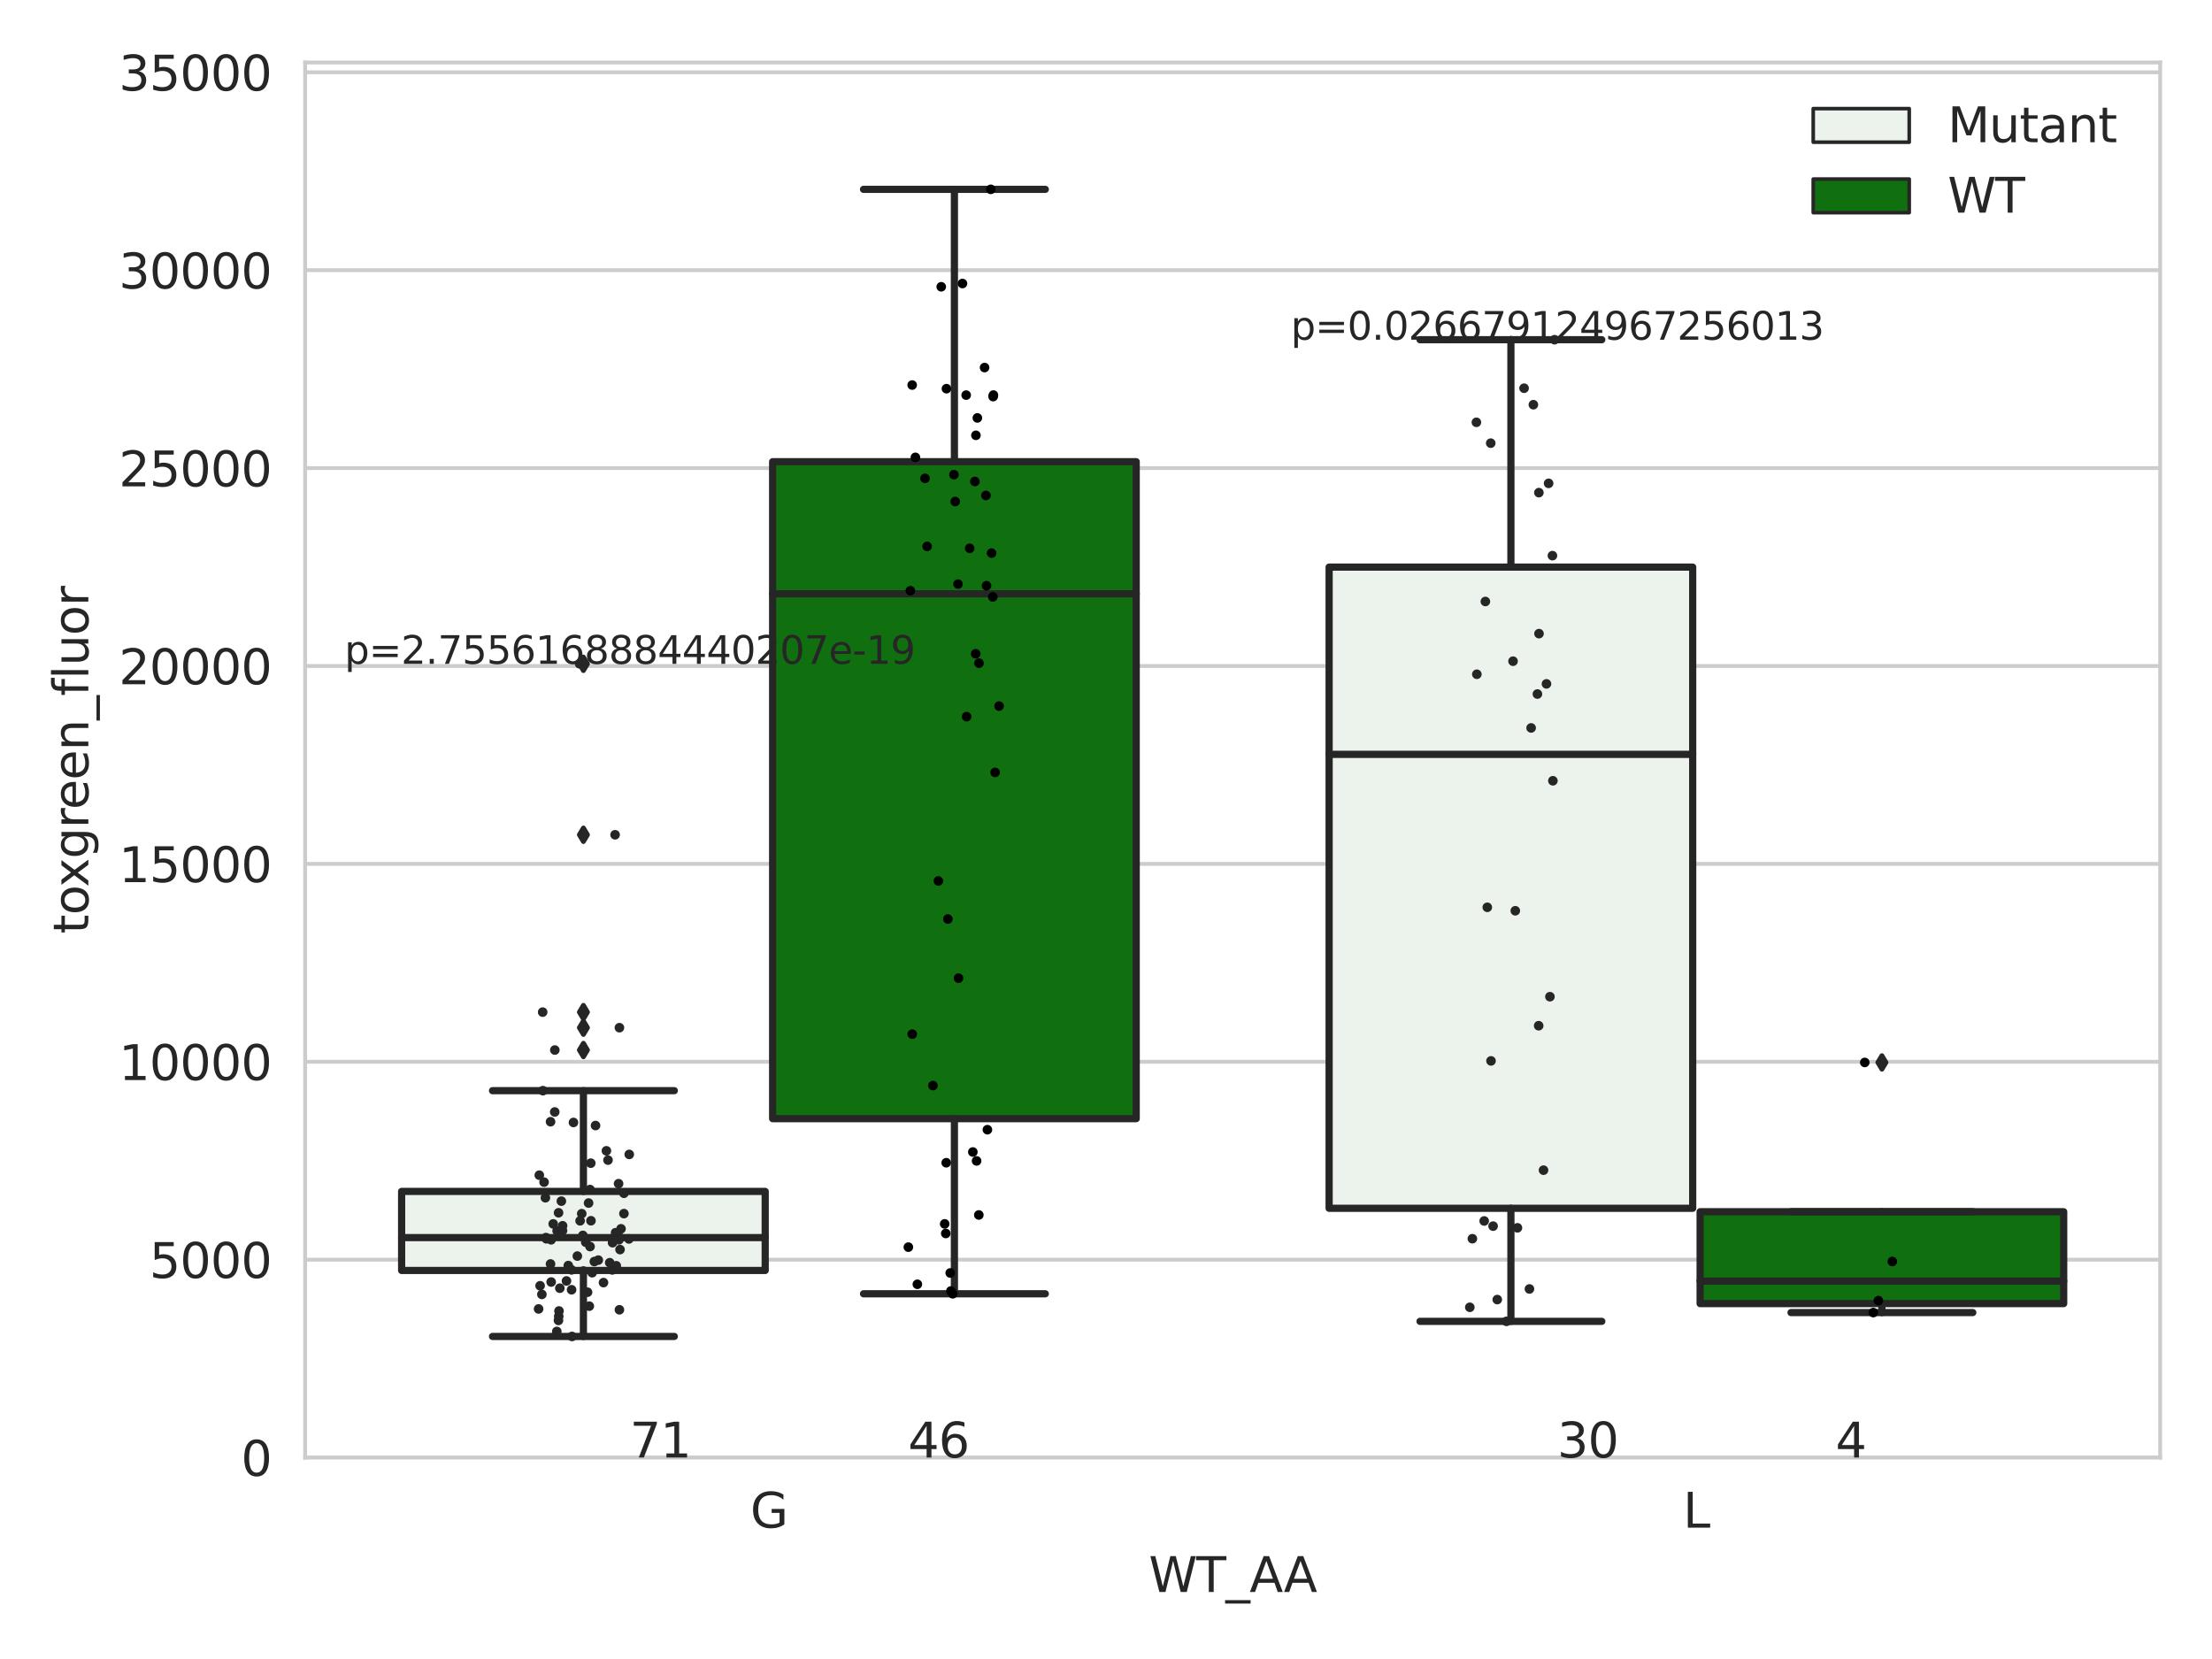 <?xml version="1.0" encoding="utf-8" standalone="no"?>
<!DOCTYPE svg PUBLIC "-//W3C//DTD SVG 1.1//EN"
  "http://www.w3.org/Graphics/SVG/1.1/DTD/svg11.dtd">
<svg xmlns:xlink="http://www.w3.org/1999/xlink" width="460.8pt" height="345.6pt" viewBox="0 0 460.8 345.6" xmlns="http://www.w3.org/2000/svg" version="1.1">
 <defs>
  <style type="text/css">*{stroke-linejoin: round; stroke-linecap: butt}</style>
 </defs>
 <g id="figure_1">
  <g id="patch_1">
   <path d="M 0 345.6 
L 460.8 345.6 
L 460.8 0 
L 0 0 
z
" style="fill: #ffffff"/>
  </g>
  <g id="axes_1">
   <g id="patch_2">
    <path d="M 63.571 303.64 
L 450 303.64 
L 450 13.024 
L 63.571 13.024 
z
" style="fill: #ffffff"/>
   </g>
   <g id="matplotlib.axis_1">
    <g id="xtick_1">
     <g id="text_1">
      <!-- G -->
      <g style="fill: #262626" transform="translate(156.304 318.238) scale(0.1 -0.1)">
       <defs>
        <path id="DejaVuSans-47" d="M 3809 666 
L 3809 1919 
L 2778 1919 
L 2778 2438 
L 4434 2438 
L 4434 434 
Q 4069 175 3628 42 
Q 3188 -91 2688 -91 
Q 1594 -91 976 548 
Q 359 1188 359 2328 
Q 359 3472 976 4111 
Q 1594 4750 2688 4750 
Q 3144 4750 3555 4637 
Q 3966 4525 4313 4306 
L 4313 3634 
Q 3963 3931 3569 4081 
Q 3175 4231 2741 4231 
Q 1884 4231 1454 3753 
Q 1025 3275 1025 2328 
Q 1025 1384 1454 906 
Q 1884 428 2741 428 
Q 3075 428 3337 486 
Q 3600 544 3809 666 
z
" transform="scale(0.016)"/>
       </defs>
       <use xlink:href="#DejaVuSans-47"/>
      </g>
     </g>
    </g>
    <g id="xtick_2">
     <g id="text_2">
      <!-- L -->
      <g style="fill: #262626" transform="translate(350.607 318.238) scale(0.1 -0.1)">
       <defs>
        <path id="DejaVuSans-4c" d="M 628 4666 
L 1259 4666 
L 1259 531 
L 3531 531 
L 3531 0 
L 628 0 
L 628 4666 
z
" transform="scale(0.016)"/>
       </defs>
       <use xlink:href="#DejaVuSans-4c"/>
      </g>
     </g>
    </g>
    <g id="text_3">
     <!-- WT_AA -->
     <g style="fill: #262626" transform="translate(239.31 331.638) scale(0.1 -0.1)">
      <defs>
       <path id="DejaVuSans-57" d="M 213 4666 
L 850 4666 
L 1831 722 
L 2809 4666 
L 3519 4666 
L 4500 722 
L 5478 4666 
L 6119 4666 
L 4947 0 
L 4153 0 
L 3169 4050 
L 2175 0 
L 1381 0 
L 213 4666 
z
" transform="scale(0.016)"/>
       <path id="DejaVuSans-54" d="M -19 4666 
L 3928 4666 
L 3928 4134 
L 2272 4134 
L 2272 0 
L 1638 0 
L 1638 4134 
L -19 4134 
L -19 4666 
z
" transform="scale(0.016)"/>
       <path id="DejaVuSans-5f" d="M 3263 -1063 
L 3263 -1509 
L -63 -1509 
L -63 -1063 
L 3263 -1063 
z
" transform="scale(0.016)"/>
       <path id="DejaVuSans-41" d="M 2188 4044 
L 1331 1722 
L 3047 1722 
L 2188 4044 
z
M 1831 4666 
L 2547 4666 
L 4325 0 
L 3669 0 
L 3244 1197 
L 1141 1197 
L 716 0 
L 50 0 
L 1831 4666 
z
" transform="scale(0.016)"/>
      </defs>
      <use xlink:href="#DejaVuSans-57"/>
      <use xlink:href="#DejaVuSans-54" x="98.877"/>
      <use xlink:href="#DejaVuSans-5f" x="159.961"/>
      <use xlink:href="#DejaVuSans-41" x="209.961"/>
      <use xlink:href="#DejaVuSans-41" x="281.119"/>
     </g>
    </g>
   </g>
   <g id="matplotlib.axis_2">
    <g id="ytick_1">
     <g id="line2d_1">
      <path d="M 63.571 303.64 
L 450 303.64 
" clip-path="url(#p7e068e76ac)" style="fill: none; stroke: #cccccc; stroke-width: 0.8; stroke-linecap: round"/>
     </g>
     <g id="text_4">
      <!-- 0 -->
      <g style="fill: #262626" transform="translate(50.209 307.439) scale(0.1 -0.1)">
       <defs>
        <path id="DejaVuSans-30" d="M 2034 4250 
Q 1547 4250 1301 3770 
Q 1056 3291 1056 2328 
Q 1056 1369 1301 889 
Q 1547 409 2034 409 
Q 2525 409 2770 889 
Q 3016 1369 3016 2328 
Q 3016 3291 2770 3770 
Q 2525 4250 2034 4250 
z
M 2034 4750 
Q 2819 4750 3233 4129 
Q 3647 3509 3647 2328 
Q 3647 1150 3233 529 
Q 2819 -91 2034 -91 
Q 1250 -91 836 529 
Q 422 1150 422 2328 
Q 422 3509 836 4129 
Q 1250 4750 2034 4750 
z
" transform="scale(0.016)"/>
       </defs>
       <use xlink:href="#DejaVuSans-30"/>
      </g>
     </g>
    </g>
    <g id="ytick_2">
     <g id="line2d_2">
      <path d="M 63.571 262.415 
L 450 262.415 
" clip-path="url(#p7e068e76ac)" style="fill: none; stroke: #cccccc; stroke-width: 0.8; stroke-linecap: round"/>
     </g>
     <g id="text_5">
      <!-- 5000 -->
      <g style="fill: #262626" transform="translate(31.121 266.214) scale(0.1 -0.1)">
       <defs>
        <path id="DejaVuSans-35" d="M 691 4666 
L 3169 4666 
L 3169 4134 
L 1269 4134 
L 1269 2991 
Q 1406 3038 1543 3061 
Q 1681 3084 1819 3084 
Q 2600 3084 3056 2656 
Q 3513 2228 3513 1497 
Q 3513 744 3044 326 
Q 2575 -91 1722 -91 
Q 1428 -91 1123 -41 
Q 819 9 494 109 
L 494 744 
Q 775 591 1075 516 
Q 1375 441 1709 441 
Q 2250 441 2565 725 
Q 2881 1009 2881 1497 
Q 2881 1984 2565 2268 
Q 2250 2553 1709 2553 
Q 1456 2553 1204 2497 
Q 953 2441 691 2322 
L 691 4666 
z
" transform="scale(0.016)"/>
       </defs>
       <use xlink:href="#DejaVuSans-35"/>
       <use xlink:href="#DejaVuSans-30" x="63.623"/>
       <use xlink:href="#DejaVuSans-30" x="127.246"/>
       <use xlink:href="#DejaVuSans-30" x="190.869"/>
      </g>
     </g>
    </g>
    <g id="ytick_3">
     <g id="line2d_3">
      <path d="M 63.571 221.189 
L 450 221.189 
" clip-path="url(#p7e068e76ac)" style="fill: none; stroke: #cccccc; stroke-width: 0.8; stroke-linecap: round"/>
     </g>
     <g id="text_6">
      <!-- 10000 -->
      <g style="fill: #262626" transform="translate(24.759 224.989) scale(0.1 -0.1)">
       <defs>
        <path id="DejaVuSans-31" d="M 794 531 
L 1825 531 
L 1825 4091 
L 703 3866 
L 703 4441 
L 1819 4666 
L 2450 4666 
L 2450 531 
L 3481 531 
L 3481 0 
L 794 0 
L 794 531 
z
" transform="scale(0.016)"/>
       </defs>
       <use xlink:href="#DejaVuSans-31"/>
       <use xlink:href="#DejaVuSans-30" x="63.623"/>
       <use xlink:href="#DejaVuSans-30" x="127.246"/>
       <use xlink:href="#DejaVuSans-30" x="190.869"/>
       <use xlink:href="#DejaVuSans-30" x="254.492"/>
      </g>
     </g>
    </g>
    <g id="ytick_4">
     <g id="line2d_4">
      <path d="M 63.571 179.964 
L 450 179.964 
" clip-path="url(#p7e068e76ac)" style="fill: none; stroke: #cccccc; stroke-width: 0.8; stroke-linecap: round"/>
     </g>
     <g id="text_7">
      <!-- 15000 -->
      <g style="fill: #262626" transform="translate(24.759 183.763) scale(0.1 -0.1)">
       <use xlink:href="#DejaVuSans-31"/>
       <use xlink:href="#DejaVuSans-35" x="63.623"/>
       <use xlink:href="#DejaVuSans-30" x="127.246"/>
       <use xlink:href="#DejaVuSans-30" x="190.869"/>
       <use xlink:href="#DejaVuSans-30" x="254.492"/>
      </g>
     </g>
    </g>
    <g id="ytick_5">
     <g id="line2d_5">
      <path d="M 63.571 138.739 
L 450 138.739 
" clip-path="url(#p7e068e76ac)" style="fill: none; stroke: #cccccc; stroke-width: 0.8; stroke-linecap: round"/>
     </g>
     <g id="text_8">
      <!-- 20000 -->
      <g style="fill: #262626" transform="translate(24.759 142.538) scale(0.1 -0.1)">
       <defs>
        <path id="DejaVuSans-32" d="M 1228 531 
L 3431 531 
L 3431 0 
L 469 0 
L 469 531 
Q 828 903 1448 1529 
Q 2069 2156 2228 2338 
Q 2531 2678 2651 2914 
Q 2772 3150 2772 3378 
Q 2772 3750 2511 3984 
Q 2250 4219 1831 4219 
Q 1534 4219 1204 4116 
Q 875 4013 500 3803 
L 500 4441 
Q 881 4594 1212 4672 
Q 1544 4750 1819 4750 
Q 2544 4750 2975 4387 
Q 3406 4025 3406 3419 
Q 3406 3131 3298 2873 
Q 3191 2616 2906 2266 
Q 2828 2175 2409 1742 
Q 1991 1309 1228 531 
z
" transform="scale(0.016)"/>
       </defs>
       <use xlink:href="#DejaVuSans-32"/>
       <use xlink:href="#DejaVuSans-30" x="63.623"/>
       <use xlink:href="#DejaVuSans-30" x="127.246"/>
       <use xlink:href="#DejaVuSans-30" x="190.869"/>
       <use xlink:href="#DejaVuSans-30" x="254.492"/>
      </g>
     </g>
    </g>
    <g id="ytick_6">
     <g id="line2d_6">
      <path d="M 63.571 97.513 
L 450 97.513 
" clip-path="url(#p7e068e76ac)" style="fill: none; stroke: #cccccc; stroke-width: 0.8; stroke-linecap: round"/>
     </g>
     <g id="text_9">
      <!-- 25000 -->
      <g style="fill: #262626" transform="translate(24.759 101.313) scale(0.1 -0.1)">
       <use xlink:href="#DejaVuSans-32"/>
       <use xlink:href="#DejaVuSans-35" x="63.623"/>
       <use xlink:href="#DejaVuSans-30" x="127.246"/>
       <use xlink:href="#DejaVuSans-30" x="190.869"/>
       <use xlink:href="#DejaVuSans-30" x="254.492"/>
      </g>
     </g>
    </g>
    <g id="ytick_7">
     <g id="line2d_7">
      <path d="M 63.571 56.288 
L 450 56.288 
" clip-path="url(#p7e068e76ac)" style="fill: none; stroke: #cccccc; stroke-width: 0.8; stroke-linecap: round"/>
     </g>
     <g id="text_10">
      <!-- 30000 -->
      <g style="fill: #262626" transform="translate(24.759 60.087) scale(0.1 -0.1)">
       <defs>
        <path id="DejaVuSans-33" d="M 2597 2516 
Q 3050 2419 3304 2112 
Q 3559 1806 3559 1356 
Q 3559 666 3084 287 
Q 2609 -91 1734 -91 
Q 1441 -91 1130 -33 
Q 819 25 488 141 
L 488 750 
Q 750 597 1062 519 
Q 1375 441 1716 441 
Q 2309 441 2620 675 
Q 2931 909 2931 1356 
Q 2931 1769 2642 2001 
Q 2353 2234 1838 2234 
L 1294 2234 
L 1294 2753 
L 1863 2753 
Q 2328 2753 2575 2939 
Q 2822 3125 2822 3475 
Q 2822 3834 2567 4026 
Q 2313 4219 1838 4219 
Q 1578 4219 1281 4162 
Q 984 4106 628 3988 
L 628 4550 
Q 988 4650 1302 4700 
Q 1616 4750 1894 4750 
Q 2613 4750 3031 4423 
Q 3450 4097 3450 3541 
Q 3450 3153 3228 2886 
Q 3006 2619 2597 2516 
z
" transform="scale(0.016)"/>
       </defs>
       <use xlink:href="#DejaVuSans-33"/>
       <use xlink:href="#DejaVuSans-30" x="63.623"/>
       <use xlink:href="#DejaVuSans-30" x="127.246"/>
       <use xlink:href="#DejaVuSans-30" x="190.869"/>
       <use xlink:href="#DejaVuSans-30" x="254.492"/>
      </g>
     </g>
    </g>
    <g id="ytick_8">
     <g id="line2d_8">
      <path d="M 63.571 15.063 
L 450 15.063 
" clip-path="url(#p7e068e76ac)" style="fill: none; stroke: #cccccc; stroke-width: 0.8; stroke-linecap: round"/>
     </g>
     <g id="text_11">
      <!-- 35000 -->
      <g style="fill: #262626" transform="translate(24.759 18.862) scale(0.1 -0.1)">
       <use xlink:href="#DejaVuSans-33"/>
       <use xlink:href="#DejaVuSans-35" x="63.623"/>
       <use xlink:href="#DejaVuSans-30" x="127.246"/>
       <use xlink:href="#DejaVuSans-30" x="190.869"/>
       <use xlink:href="#DejaVuSans-30" x="254.492"/>
      </g>
     </g>
    </g>
    <g id="text_12">
     <!-- toxgreen_fluor -->
     <g style="fill: #262626" transform="translate(18.401 194.527) rotate(-90) scale(0.1 -0.1)">
      <defs>
       <path id="DejaVuSans-74" d="M 1172 4494 
L 1172 3500 
L 2356 3500 
L 2356 3053 
L 1172 3053 
L 1172 1153 
Q 1172 725 1289 603 
Q 1406 481 1766 481 
L 2356 481 
L 2356 0 
L 1766 0 
Q 1100 0 847 248 
Q 594 497 594 1153 
L 594 3053 
L 172 3053 
L 172 3500 
L 594 3500 
L 594 4494 
L 1172 4494 
z
" transform="scale(0.016)"/>
       <path id="DejaVuSans-6f" d="M 1959 3097 
Q 1497 3097 1228 2736 
Q 959 2375 959 1747 
Q 959 1119 1226 758 
Q 1494 397 1959 397 
Q 2419 397 2687 759 
Q 2956 1122 2956 1747 
Q 2956 2369 2687 2733 
Q 2419 3097 1959 3097 
z
M 1959 3584 
Q 2709 3584 3137 3096 
Q 3566 2609 3566 1747 
Q 3566 888 3137 398 
Q 2709 -91 1959 -91 
Q 1206 -91 779 398 
Q 353 888 353 1747 
Q 353 2609 779 3096 
Q 1206 3584 1959 3584 
z
" transform="scale(0.016)"/>
       <path id="DejaVuSans-78" d="M 3513 3500 
L 2247 1797 
L 3578 0 
L 2900 0 
L 1881 1375 
L 863 0 
L 184 0 
L 1544 1831 
L 300 3500 
L 978 3500 
L 1906 2253 
L 2834 3500 
L 3513 3500 
z
" transform="scale(0.016)"/>
       <path id="DejaVuSans-67" d="M 2906 1791 
Q 2906 2416 2648 2759 
Q 2391 3103 1925 3103 
Q 1463 3103 1205 2759 
Q 947 2416 947 1791 
Q 947 1169 1205 825 
Q 1463 481 1925 481 
Q 2391 481 2648 825 
Q 2906 1169 2906 1791 
z
M 3481 434 
Q 3481 -459 3084 -895 
Q 2688 -1331 1869 -1331 
Q 1566 -1331 1297 -1286 
Q 1028 -1241 775 -1147 
L 775 -588 
Q 1028 -725 1275 -790 
Q 1522 -856 1778 -856 
Q 2344 -856 2625 -561 
Q 2906 -266 2906 331 
L 2906 616 
Q 2728 306 2450 153 
Q 2172 0 1784 0 
Q 1141 0 747 490 
Q 353 981 353 1791 
Q 353 2603 747 3093 
Q 1141 3584 1784 3584 
Q 2172 3584 2450 3431 
Q 2728 3278 2906 2969 
L 2906 3500 
L 3481 3500 
L 3481 434 
z
" transform="scale(0.016)"/>
       <path id="DejaVuSans-72" d="M 2631 2963 
Q 2534 3019 2420 3045 
Q 2306 3072 2169 3072 
Q 1681 3072 1420 2755 
Q 1159 2438 1159 1844 
L 1159 0 
L 581 0 
L 581 3500 
L 1159 3500 
L 1159 2956 
Q 1341 3275 1631 3429 
Q 1922 3584 2338 3584 
Q 2397 3584 2469 3576 
Q 2541 3569 2628 3553 
L 2631 2963 
z
" transform="scale(0.016)"/>
       <path id="DejaVuSans-65" d="M 3597 1894 
L 3597 1613 
L 953 1613 
Q 991 1019 1311 708 
Q 1631 397 2203 397 
Q 2534 397 2845 478 
Q 3156 559 3463 722 
L 3463 178 
Q 3153 47 2828 -22 
Q 2503 -91 2169 -91 
Q 1331 -91 842 396 
Q 353 884 353 1716 
Q 353 2575 817 3079 
Q 1281 3584 2069 3584 
Q 2775 3584 3186 3129 
Q 3597 2675 3597 1894 
z
M 3022 2063 
Q 3016 2534 2758 2815 
Q 2500 3097 2075 3097 
Q 1594 3097 1305 2825 
Q 1016 2553 972 2059 
L 3022 2063 
z
" transform="scale(0.016)"/>
       <path id="DejaVuSans-6e" d="M 3513 2113 
L 3513 0 
L 2938 0 
L 2938 2094 
Q 2938 2591 2744 2837 
Q 2550 3084 2163 3084 
Q 1697 3084 1428 2787 
Q 1159 2491 1159 1978 
L 1159 0 
L 581 0 
L 581 3500 
L 1159 3500 
L 1159 2956 
Q 1366 3272 1645 3428 
Q 1925 3584 2291 3584 
Q 2894 3584 3203 3211 
Q 3513 2838 3513 2113 
z
" transform="scale(0.016)"/>
       <path id="DejaVuSans-66" d="M 2375 4863 
L 2375 4384 
L 1825 4384 
Q 1516 4384 1395 4259 
Q 1275 4134 1275 3809 
L 1275 3500 
L 2222 3500 
L 2222 3053 
L 1275 3053 
L 1275 0 
L 697 0 
L 697 3053 
L 147 3053 
L 147 3500 
L 697 3500 
L 697 3744 
Q 697 4328 969 4595 
Q 1241 4863 1831 4863 
L 2375 4863 
z
" transform="scale(0.016)"/>
       <path id="DejaVuSans-6c" d="M 603 4863 
L 1178 4863 
L 1178 0 
L 603 0 
L 603 4863 
z
" transform="scale(0.016)"/>
       <path id="DejaVuSans-75" d="M 544 1381 
L 544 3500 
L 1119 3500 
L 1119 1403 
Q 1119 906 1312 657 
Q 1506 409 1894 409 
Q 2359 409 2629 706 
Q 2900 1003 2900 1516 
L 2900 3500 
L 3475 3500 
L 3475 0 
L 2900 0 
L 2900 538 
Q 2691 219 2414 64 
Q 2138 -91 1772 -91 
Q 1169 -91 856 284 
Q 544 659 544 1381 
z
M 1991 3584 
L 1991 3584 
z
" transform="scale(0.016)"/>
      </defs>
      <use xlink:href="#DejaVuSans-74"/>
      <use xlink:href="#DejaVuSans-6f" x="39.209"/>
      <use xlink:href="#DejaVuSans-78" x="97.266"/>
      <use xlink:href="#DejaVuSans-67" x="156.445"/>
      <use xlink:href="#DejaVuSans-72" x="219.922"/>
      <use xlink:href="#DejaVuSans-65" x="258.785"/>
      <use xlink:href="#DejaVuSans-65" x="320.309"/>
      <use xlink:href="#DejaVuSans-6e" x="381.832"/>
      <use xlink:href="#DejaVuSans-5f" x="445.211"/>
      <use xlink:href="#DejaVuSans-66" x="495.211"/>
      <use xlink:href="#DejaVuSans-6c" x="530.416"/>
      <use xlink:href="#DejaVuSans-75" x="558.199"/>
      <use xlink:href="#DejaVuSans-6f" x="621.578"/>
      <use xlink:href="#DejaVuSans-72" x="682.76"/>
     </g>
    </g>
   </g>
   <g id="patch_3">
    <path d="M 83.666 264.664 
L 159.406 264.664 
L 159.406 248.193 
L 83.666 248.193 
L 83.666 264.664 
z
" clip-path="url(#p7e068e76ac)" style="fill: #ecf2ec; stroke: #262626; stroke-width: 1.5; stroke-linejoin: miter"/>
   </g>
   <g id="patch_4">
    <path d="M 160.951 233.038 
L 236.691 233.038 
L 236.691 96.179 
L 160.951 96.179 
L 160.951 233.038 
z
" clip-path="url(#p7e068e76ac)" style="fill: #107010; stroke: #262626; stroke-width: 1.5; stroke-linejoin: miter"/>
   </g>
   <g id="patch_5">
    <path d="M 276.88 251.706 
L 352.62 251.706 
L 352.62 118.14 
L 276.88 118.14 
L 276.88 251.706 
z
" clip-path="url(#p7e068e76ac)" style="fill: #ecf2ec; stroke: #262626; stroke-width: 1.5; stroke-linejoin: miter"/>
   </g>
   <g id="patch_6">
    <path d="M 354.166 271.564 
L 429.906 271.564 
L 429.906 252.426 
L 354.166 252.426 
L 354.166 271.564 
z
" clip-path="url(#p7e068e76ac)" style="fill: #107010; stroke: #262626; stroke-width: 1.5; stroke-linejoin: miter"/>
   </g>
   <g id="patch_7">
    <path d="M 160.178 303.64 
L 160.178 303.64 
L 160.178 303.64 
L 160.178 303.64 
z
" clip-path="url(#p7e068e76ac)" style="fill: #ecf2ec; stroke: #262626; stroke-width: 0.75; stroke-linejoin: miter"/>
   </g>
   <g id="patch_8">
    <path d="M 160.178 303.64 
L 160.178 303.64 
L 160.178 303.64 
L 160.178 303.64 
z
" clip-path="url(#p7e068e76ac)" style="fill: #107010; stroke: #262626; stroke-width: 0.75; stroke-linejoin: miter"/>
   </g>
   <g id="PathCollection_1"/>
   <g id="PathCollection_2"/>
   <g id="line2d_9">
    <path d="M 121.536 264.664 
L 121.536 278.405 
" clip-path="url(#p7e068e76ac)" style="fill: none; stroke: #262626; stroke-width: 1.5; stroke-linecap: round"/>
   </g>
   <g id="line2d_10">
    <path d="M 121.536 248.193 
L 121.536 227.208 
" clip-path="url(#p7e068e76ac)" style="fill: none; stroke: #262626; stroke-width: 1.5; stroke-linecap: round"/>
   </g>
   <g id="line2d_11">
    <path d="M 102.601 278.405 
L 140.471 278.405 
" clip-path="url(#p7e068e76ac)" style="fill: none; stroke: #262626; stroke-width: 1.5; stroke-linecap: round"/>
   </g>
   <g id="line2d_12">
    <path d="M 102.601 227.208 
L 140.471 227.208 
" clip-path="url(#p7e068e76ac)" style="fill: none; stroke: #262626; stroke-width: 1.5; stroke-linecap: round"/>
   </g>
   <g id="line2d_13">
    <defs>
     <path id="m832df1d343" d="M -0 1.414 
L 0.849 0 
L 0 -1.414 
L -0.849 -0 
z
" style="stroke: #262626; stroke-linejoin: miter"/>
    </defs>
    <g clip-path="url(#p7e068e76ac)">
     <use xlink:href="#m832df1d343" x="121.536" y="210.844" style="fill: #262626; stroke: #262626; stroke-linejoin: miter"/>
     <use xlink:href="#m832df1d343" x="121.536" y="214.086" style="fill: #262626; stroke: #262626; stroke-linejoin: miter"/>
     <use xlink:href="#m832df1d343" x="121.536" y="173.898" style="fill: #262626; stroke: #262626; stroke-linejoin: miter"/>
     <use xlink:href="#m832df1d343" x="121.536" y="218.74" style="fill: #262626; stroke: #262626; stroke-linejoin: miter"/>
     <use xlink:href="#m832df1d343" x="121.536" y="138.284" style="fill: #262626; stroke: #262626; stroke-linejoin: miter"/>
    </g>
   </g>
   <g id="line2d_14">
    <path d="M 198.821 233.038 
L 198.821 269.518 
" clip-path="url(#p7e068e76ac)" style="fill: none; stroke: #262626; stroke-width: 1.5; stroke-linecap: round"/>
   </g>
   <g id="line2d_15">
    <path d="M 198.821 96.179 
L 198.821 39.444 
" clip-path="url(#p7e068e76ac)" style="fill: none; stroke: #262626; stroke-width: 1.5; stroke-linecap: round"/>
   </g>
   <g id="line2d_16">
    <path d="M 179.886 269.518 
L 217.756 269.518 
" clip-path="url(#p7e068e76ac)" style="fill: none; stroke: #262626; stroke-width: 1.5; stroke-linecap: round"/>
   </g>
   <g id="line2d_17">
    <path d="M 179.886 39.444 
L 217.756 39.444 
" clip-path="url(#p7e068e76ac)" style="fill: none; stroke: #262626; stroke-width: 1.5; stroke-linecap: round"/>
   </g>
   <g id="line2d_18"/>
   <g id="line2d_19">
    <path d="M 314.75 251.706 
L 314.75 275.26 
" clip-path="url(#p7e068e76ac)" style="fill: none; stroke: #262626; stroke-width: 1.5; stroke-linecap: round"/>
   </g>
   <g id="line2d_20">
    <path d="M 314.75 118.14 
L 314.75 70.767 
" clip-path="url(#p7e068e76ac)" style="fill: none; stroke: #262626; stroke-width: 1.5; stroke-linecap: round"/>
   </g>
   <g id="line2d_21">
    <path d="M 295.815 275.26 
L 333.685 275.26 
" clip-path="url(#p7e068e76ac)" style="fill: none; stroke: #262626; stroke-width: 1.5; stroke-linecap: round"/>
   </g>
   <g id="line2d_22">
    <path d="M 295.815 70.767 
L 333.685 70.767 
" clip-path="url(#p7e068e76ac)" style="fill: none; stroke: #262626; stroke-width: 1.5; stroke-linecap: round"/>
   </g>
   <g id="line2d_23"/>
   <g id="line2d_24">
    <path d="M 392.036 271.564 
L 392.036 273.433 
" clip-path="url(#p7e068e76ac)" style="fill: none; stroke: #262626; stroke-width: 1.5; stroke-linecap: round"/>
   </g>
   <g id="line2d_25">
    <path d="M 392.036 252.426 
L 392.036 252.426 
" clip-path="url(#p7e068e76ac)" style="fill: none; stroke: #262626; stroke-width: 1.5; stroke-linecap: round"/>
   </g>
   <g id="line2d_26">
    <path d="M 373.101 273.433 
L 410.971 273.433 
" clip-path="url(#p7e068e76ac)" style="fill: none; stroke: #262626; stroke-width: 1.5; stroke-linecap: round"/>
   </g>
   <g id="line2d_27">
    <path d="M 373.101 252.426 
L 410.971 252.426 
" clip-path="url(#p7e068e76ac)" style="fill: none; stroke: #262626; stroke-width: 1.5; stroke-linecap: round"/>
   </g>
   <g id="line2d_28">
    <g clip-path="url(#p7e068e76ac)">
     <use xlink:href="#m832df1d343" x="392.036" y="221.327" style="fill: #262626; stroke: #262626; stroke-linejoin: miter"/>
    </g>
   </g>
   <g id="line2d_29">
    <path d="M 83.666 257.817 
L 159.406 257.817 
" clip-path="url(#p7e068e76ac)" style="fill: none; stroke: #262626; stroke-width: 1.5; stroke-linecap: round"/>
   </g>
   <g id="line2d_30">
    <path d="M 160.951 123.699 
L 236.691 123.699 
" clip-path="url(#p7e068e76ac)" style="fill: none; stroke: #262626; stroke-width: 1.5; stroke-linecap: round"/>
   </g>
   <g id="line2d_31">
    <path d="M 276.88 157.145 
L 352.62 157.145 
" clip-path="url(#p7e068e76ac)" style="fill: none; stroke: #262626; stroke-width: 1.5; stroke-linecap: round"/>
   </g>
   <g id="line2d_32">
    <path d="M 354.166 266.867 
L 429.906 266.867 
" clip-path="url(#p7e068e76ac)" style="fill: none; stroke: #262626; stroke-width: 1.5; stroke-linecap: round"/>
   </g>
   <g id="patch_9">
    <path d="M 63.571 303.64 
L 63.571 13.024 
" style="fill: none; stroke: #cccccc; stroke-width: 0.8; stroke-linejoin: miter; stroke-linecap: square"/>
   </g>
   <g id="patch_10">
    <path d="M 450 303.64 
L 450 13.024 
" style="fill: none; stroke: #cccccc; stroke-width: 0.8; stroke-linejoin: miter; stroke-linecap: square"/>
   </g>
   <g id="patch_11">
    <path d="M 63.571 303.64 
L 450 303.64 
" style="fill: none; stroke: #cccccc; stroke-width: 0.8; stroke-linejoin: miter; stroke-linecap: square"/>
   </g>
   <g id="patch_12">
    <path d="M 63.571 13.024 
L 450 13.024 
" style="fill: none; stroke: #cccccc; stroke-width: 0.8; stroke-linejoin: miter; stroke-linecap: square"/>
   </g>
   <g id="PathCollection_3">
    <defs>
     <path id="C0_0_a436e4c378" d="M 0 1 
C 0.265 1 0.52 0.895 0.707 0.707 
C 0.895 0.52 1 0.265 1 -0 
C 1 -0.265 0.895 -0.52 0.707 -0.707 
C 0.52 -0.895 0.265 -1 0 -1 
C -0.265 -1 -0.52 -0.895 -0.707 -0.707 
C -0.895 -0.52 -1 -0.265 -1 0 
C -1 0.265 -0.895 0.52 -0.707 0.707 
C -0.52 0.895 -0.265 1 0 1 
z
"/>
    </defs>
    <g clip-path="url(#p7e068e76ac)">
     <use xlink:href="#C0_0_a436e4c378" x="126.326" y="239.736" style="fill: #262626"/>
    </g>
    <g clip-path="url(#p7e068e76ac)">
     <use xlink:href="#C0_0_a436e4c378" x="115.993" y="277.364" style="fill: #262626"/>
    </g>
    <g clip-path="url(#p7e068e76ac)">
     <use xlink:href="#C0_0_a436e4c378" x="124.061" y="234.471" style="fill: #262626"/>
    </g>
    <g clip-path="url(#p7e068e76ac)">
     <use xlink:href="#C0_0_a436e4c378" x="122.401" y="269.191" style="fill: #262626"/>
    </g>
    <g clip-path="url(#p7e068e76ac)">
     <use xlink:href="#C0_0_a436e4c378" x="113.049" y="210.844" style="fill: #262626"/>
    </g>
    <g clip-path="url(#p7e068e76ac)">
     <use xlink:href="#C0_0_a436e4c378" x="117.181" y="256.371" style="fill: #262626"/>
    </g>
    <g clip-path="url(#p7e068e76ac)">
     <use xlink:href="#C0_0_a436e4c378" x="127.608" y="258.875" style="fill: #262626"/>
    </g>
    <g clip-path="url(#p7e068e76ac)">
     <use xlink:href="#C0_0_a436e4c378" x="129.036" y="272.851" style="fill: #262626"/>
    </g>
    <g clip-path="url(#p7e068e76ac)">
     <use xlink:href="#C0_0_a436e4c378" x="112.198" y="272.676" style="fill: #262626"/>
    </g>
    <g clip-path="url(#p7e068e76ac)">
     <use xlink:href="#C0_0_a436e4c378" x="126.658" y="241.673" style="fill: #262626"/>
    </g>
    <g clip-path="url(#p7e068e76ac)">
     <use xlink:href="#C0_0_a436e4c378" x="113.617" y="249.515" style="fill: #262626"/>
    </g>
    <g clip-path="url(#p7e068e76ac)">
     <use xlink:href="#C0_0_a436e4c378" x="112.349" y="244.811" style="fill: #262626"/>
    </g>
    <g clip-path="url(#p7e068e76ac)">
     <use xlink:href="#C0_0_a436e4c378" x="127.557" y="264.546" style="fill: #262626"/>
    </g>
    <g clip-path="url(#p7e068e76ac)">
     <use xlink:href="#C0_0_a436e4c378" x="119.057" y="264.541" style="fill: #262626"/>
    </g>
    <g clip-path="url(#p7e068e76ac)">
     <use xlink:href="#C0_0_a436e4c378" x="119.466" y="233.83" style="fill: #262626"/>
    </g>
    <g clip-path="url(#p7e068e76ac)">
     <use xlink:href="#C0_0_a436e4c378" x="112.885" y="269.65" style="fill: #262626"/>
    </g>
    <g clip-path="url(#p7e068e76ac)">
     <use xlink:href="#C0_0_a436e4c378" x="127.015" y="263.044" style="fill: #262626"/>
    </g>
    <g clip-path="url(#p7e068e76ac)">
     <use xlink:href="#C0_0_a436e4c378" x="129.98" y="248.577" style="fill: #262626"/>
    </g>
    <g clip-path="url(#p7e068e76ac)">
     <use xlink:href="#C0_0_a436e4c378" x="129.039" y="214.086" style="fill: #262626"/>
    </g>
    <g clip-path="url(#p7e068e76ac)">
     <use xlink:href="#C0_0_a436e4c378" x="118.007" y="266.844" style="fill: #262626"/>
    </g>
    <g clip-path="url(#p7e068e76ac)">
     <use xlink:href="#C0_0_a436e4c378" x="113.817" y="258.064" style="fill: #262626"/>
    </g>
    <g clip-path="url(#p7e068e76ac)">
     <use xlink:href="#C0_0_a436e4c378" x="129.164" y="260.311" style="fill: #262626"/>
    </g>
    <g clip-path="url(#p7e068e76ac)">
     <use xlink:href="#C0_0_a436e4c378" x="114.811" y="258.271" style="fill: #262626"/>
    </g>
    <g clip-path="url(#p7e068e76ac)">
     <use xlink:href="#C0_0_a436e4c378" x="119.073" y="268.678" style="fill: #262626"/>
    </g>
    <g clip-path="url(#p7e068e76ac)">
     <use xlink:href="#C0_0_a436e4c378" x="116.357" y="252.644" style="fill: #262626"/>
    </g>
    <g clip-path="url(#p7e068e76ac)">
     <use xlink:href="#C0_0_a436e4c378" x="116.059" y="256.415" style="fill: #262626"/>
    </g>
    <g clip-path="url(#p7e068e76ac)">
     <use xlink:href="#C0_0_a436e4c378" x="121.418" y="257.355" style="fill: #262626"/>
    </g>
    <g clip-path="url(#p7e068e76ac)">
     <use xlink:href="#C0_0_a436e4c378" x="123.071" y="242.31" style="fill: #262626"/>
    </g>
    <g clip-path="url(#p7e068e76ac)">
     <use xlink:href="#C0_0_a436e4c378" x="117.197" y="255.349" style="fill: #262626"/>
    </g>
    <g clip-path="url(#p7e068e76ac)">
     <use xlink:href="#C0_0_a436e4c378" x="116.338" y="275.068" style="fill: #262626"/>
    </g>
    <g clip-path="url(#p7e068e76ac)">
     <use xlink:href="#C0_0_a436e4c378" x="112.515" y="267.845" style="fill: #262626"/>
    </g>
    <g clip-path="url(#p7e068e76ac)">
     <use xlink:href="#C0_0_a436e4c378" x="114.684" y="263.309" style="fill: #262626"/>
    </g>
    <g clip-path="url(#p7e068e76ac)">
     <use xlink:href="#C0_0_a436e4c378" x="122.019" y="258.771" style="fill: #262626"/>
    </g>
    <g clip-path="url(#p7e068e76ac)">
     <use xlink:href="#C0_0_a436e4c378" x="124.635" y="262.503" style="fill: #262626"/>
    </g>
    <g clip-path="url(#p7e068e76ac)">
     <use xlink:href="#C0_0_a436e4c378" x="128.134" y="173.898" style="fill: #262626"/>
    </g>
    <g clip-path="url(#p7e068e76ac)">
     <use xlink:href="#C0_0_a436e4c378" x="122.915" y="247.809" style="fill: #262626"/>
    </g>
    <g clip-path="url(#p7e068e76ac)">
     <use xlink:href="#C0_0_a436e4c378" x="131.083" y="240.487" style="fill: #262626"/>
    </g>
    <g clip-path="url(#p7e068e76ac)">
     <use xlink:href="#C0_0_a436e4c378" x="116.397" y="274.204" style="fill: #262626"/>
    </g>
    <g clip-path="url(#p7e068e76ac)">
     <use xlink:href="#C0_0_a436e4c378" x="129.979" y="252.817" style="fill: #262626"/>
    </g>
    <g clip-path="url(#p7e068e76ac)">
     <use xlink:href="#C0_0_a436e4c378" x="113.1" y="227.208" style="fill: #262626"/>
    </g>
    <g clip-path="url(#p7e068e76ac)">
     <use xlink:href="#C0_0_a436e4c378" x="128.381" y="263.679" style="fill: #262626"/>
    </g>
    <g clip-path="url(#p7e068e76ac)">
     <use xlink:href="#C0_0_a436e4c378" x="122.919" y="259.683" style="fill: #262626"/>
    </g>
    <g clip-path="url(#p7e068e76ac)">
     <use xlink:href="#C0_0_a436e4c378" x="121.543" y="264.782" style="fill: #262626"/>
    </g>
    <g clip-path="url(#p7e068e76ac)">
     <use xlink:href="#C0_0_a436e4c378" x="115.582" y="218.74" style="fill: #262626"/>
    </g>
    <g clip-path="url(#p7e068e76ac)">
     <use xlink:href="#C0_0_a436e4c378" x="118.387" y="263.641" style="fill: #262626"/>
    </g>
    <g clip-path="url(#p7e068e76ac)">
     <use xlink:href="#C0_0_a436e4c378" x="121.186" y="252.833" style="fill: #262626"/>
    </g>
    <g clip-path="url(#p7e068e76ac)">
     <use xlink:href="#C0_0_a436e4c378" x="115.563" y="231.642" style="fill: #262626"/>
    </g>
    <g clip-path="url(#p7e068e76ac)">
     <use xlink:href="#C0_0_a436e4c378" x="116.621" y="268.355" style="fill: #262626"/>
    </g>
    <g clip-path="url(#p7e068e76ac)">
     <use xlink:href="#C0_0_a436e4c378" x="123.109" y="254.302" style="fill: #262626"/>
    </g>
    <g clip-path="url(#p7e068e76ac)">
     <use xlink:href="#C0_0_a436e4c378" x="113.339" y="246.266" style="fill: #262626"/>
    </g>
    <g clip-path="url(#p7e068e76ac)">
     <use xlink:href="#C0_0_a436e4c378" x="116.45" y="273.099" style="fill: #262626"/>
    </g>
    <g clip-path="url(#p7e068e76ac)">
     <use xlink:href="#C0_0_a436e4c378" x="128.7" y="257.011" style="fill: #262626"/>
    </g>
    <g clip-path="url(#p7e068e76ac)">
     <use xlink:href="#C0_0_a436e4c378" x="123.809" y="262.807" style="fill: #262626"/>
    </g>
    <g clip-path="url(#p7e068e76ac)">
     <use xlink:href="#C0_0_a436e4c378" x="120.848" y="254.319" style="fill: #262626"/>
    </g>
    <g clip-path="url(#p7e068e76ac)">
     <use xlink:href="#C0_0_a436e4c378" x="122.613" y="250.615" style="fill: #262626"/>
    </g>
    <g clip-path="url(#p7e068e76ac)">
     <use xlink:href="#C0_0_a436e4c378" x="128.94" y="258.27" style="fill: #262626"/>
    </g>
    <g clip-path="url(#p7e068e76ac)">
     <use xlink:href="#C0_0_a436e4c378" x="120.746" y="138.284" style="fill: #262626"/>
    </g>
    <g clip-path="url(#p7e068e76ac)">
     <use xlink:href="#C0_0_a436e4c378" x="125.72" y="267.189" style="fill: #262626"/>
    </g>
    <g clip-path="url(#p7e068e76ac)">
     <use xlink:href="#C0_0_a436e4c378" x="122.764" y="272.093" style="fill: #262626"/>
    </g>
    <g clip-path="url(#p7e068e76ac)">
     <use xlink:href="#C0_0_a436e4c378" x="114.691" y="233.675" style="fill: #262626"/>
    </g>
    <g clip-path="url(#p7e068e76ac)">
     <use xlink:href="#C0_0_a436e4c378" x="131.015" y="258.093" style="fill: #262626"/>
    </g>
    <g clip-path="url(#p7e068e76ac)">
     <use xlink:href="#C0_0_a436e4c378" x="123.36" y="265.13" style="fill: #262626"/>
    </g>
    <g clip-path="url(#p7e068e76ac)">
     <use xlink:href="#C0_0_a436e4c378" x="114.82" y="267.067" style="fill: #262626"/>
    </g>
    <g clip-path="url(#p7e068e76ac)">
     <use xlink:href="#C0_0_a436e4c378" x="113.734" y="257.817" style="fill: #262626"/>
    </g>
    <g clip-path="url(#p7e068e76ac)">
     <use xlink:href="#C0_0_a436e4c378" x="129.37" y="255.98" style="fill: #262626"/>
    </g>
    <g clip-path="url(#p7e068e76ac)">
     <use xlink:href="#C0_0_a436e4c378" x="120.271" y="261.665" style="fill: #262626"/>
    </g>
    <g clip-path="url(#p7e068e76ac)">
     <use xlink:href="#C0_0_a436e4c378" x="116.943" y="250.22" style="fill: #262626"/>
    </g>
    <g clip-path="url(#p7e068e76ac)">
     <use xlink:href="#C0_0_a436e4c378" x="128.86" y="246.581" style="fill: #262626"/>
    </g>
    <g clip-path="url(#p7e068e76ac)">
     <use xlink:href="#C0_0_a436e4c378" x="128.238" y="256.793" style="fill: #262626"/>
    </g>
    <g clip-path="url(#p7e068e76ac)">
     <use xlink:href="#C0_0_a436e4c378" x="119.161" y="278.405" style="fill: #262626"/>
    </g>
    <g clip-path="url(#p7e068e76ac)">
     <use xlink:href="#C0_0_a436e4c378" x="115.247" y="254.959" style="fill: #262626"/>
    </g>
   </g>
   <g id="PathCollection_4">
    <defs>
     <path id="C1_0_b3b9c06d24" d="M 0 1 
C 0.265 1 0.52 0.895 0.707 0.707 
C 0.895 0.52 1 0.265 1 -0 
C 1 -0.265 0.895 -0.52 0.707 -0.707 
C 0.52 -0.895 0.265 -1 0 -1 
C -0.265 -1 -0.52 -0.895 -0.707 -0.707 
C -0.895 -0.52 -1 -0.265 -1 0 
C -1 0.265 -0.895 0.52 -0.707 0.707 
C -0.52 0.895 -0.265 1 0 1 
z
"/>
    </defs>
    <g clip-path="url(#p7e068e76ac)">
     <use xlink:href="#C1_0_b3b9c06d24" x="202.004" y="114.219"/>
    </g>
    <g clip-path="url(#p7e068e76ac)">
     <use xlink:href="#C1_0_b3b9c06d24" x="190.039" y="215.427"/>
    </g>
    <g clip-path="url(#p7e068e76ac)">
     <use xlink:href="#C1_0_b3b9c06d24" x="189.228" y="259.802"/>
    </g>
    <g clip-path="url(#p7e068e76ac)">
     <use xlink:href="#C1_0_b3b9c06d24" x="203.941" y="138.148"/>
    </g>
    <g clip-path="url(#p7e068e76ac)">
     <use xlink:href="#C1_0_b3b9c06d24" x="205.106" y="76.569"/>
    </g>
    <g clip-path="url(#p7e068e76ac)">
     <use xlink:href="#C1_0_b3b9c06d24" x="201.269" y="82.307"/>
    </g>
    <g clip-path="url(#p7e068e76ac)">
     <use xlink:href="#C1_0_b3b9c06d24" x="198.475" y="269.518"/>
    </g>
    <g clip-path="url(#p7e068e76ac)">
     <use xlink:href="#C1_0_b3b9c06d24" x="203.257" y="136.195"/>
    </g>
    <g clip-path="url(#p7e068e76ac)">
     <use xlink:href="#C1_0_b3b9c06d24" x="197.458" y="191.446"/>
    </g>
    <g clip-path="url(#p7e068e76ac)">
     <use xlink:href="#C1_0_b3b9c06d24" x="195.481" y="183.517"/>
    </g>
    <g clip-path="url(#p7e068e76ac)">
     <use xlink:href="#C1_0_b3b9c06d24" x="205.51" y="122.01"/>
    </g>
    <g clip-path="url(#p7e068e76ac)">
     <use xlink:href="#C1_0_b3b9c06d24" x="205.394" y="103.215"/>
    </g>
    <g clip-path="url(#p7e068e76ac)">
     <use xlink:href="#C1_0_b3b9c06d24" x="203.441" y="241.838"/>
    </g>
    <g clip-path="url(#p7e068e76ac)">
     <use xlink:href="#C1_0_b3b9c06d24" x="203.083" y="100.303"/>
    </g>
    <g clip-path="url(#p7e068e76ac)">
     <use xlink:href="#C1_0_b3b9c06d24" x="198.985" y="104.479"/>
    </g>
    <g clip-path="url(#p7e068e76ac)">
     <use xlink:href="#C1_0_b3b9c06d24" x="189.647" y="123.048"/>
    </g>
    <g clip-path="url(#p7e068e76ac)">
     <use xlink:href="#C1_0_b3b9c06d24" x="199.568" y="121.672"/>
    </g>
    <g clip-path="url(#p7e068e76ac)">
     <use xlink:href="#C1_0_b3b9c06d24" x="200.502" y="59.062"/>
    </g>
    <g clip-path="url(#p7e068e76ac)">
     <use xlink:href="#C1_0_b3b9c06d24" x="192.696" y="99.655"/>
    </g>
    <g clip-path="url(#p7e068e76ac)">
     <use xlink:href="#C1_0_b3b9c06d24" x="197.022" y="256.953"/>
    </g>
    <g clip-path="url(#p7e068e76ac)">
     <use xlink:href="#C1_0_b3b9c06d24" x="206.565" y="115.222"/>
    </g>
    <g clip-path="url(#p7e068e76ac)">
     <use xlink:href="#C1_0_b3b9c06d24" x="196.078" y="59.742"/>
    </g>
    <g clip-path="url(#p7e068e76ac)">
     <use xlink:href="#C1_0_b3b9c06d24" x="206.888" y="82.619"/>
    </g>
    <g clip-path="url(#p7e068e76ac)">
     <use xlink:href="#C1_0_b3b9c06d24" x="190.698" y="95.277"/>
    </g>
    <g clip-path="url(#p7e068e76ac)">
     <use xlink:href="#C1_0_b3b9c06d24" x="199.68" y="203.766"/>
    </g>
    <g clip-path="url(#p7e068e76ac)">
     <use xlink:href="#C1_0_b3b9c06d24" x="206.397" y="39.444"/>
    </g>
    <g clip-path="url(#p7e068e76ac)">
     <use xlink:href="#C1_0_b3b9c06d24" x="203.303" y="90.682"/>
    </g>
    <g clip-path="url(#p7e068e76ac)">
     <use xlink:href="#C1_0_b3b9c06d24" x="190.023" y="80.211"/>
    </g>
    <g clip-path="url(#p7e068e76ac)">
     <use xlink:href="#C1_0_b3b9c06d24" x="202.661" y="239.983"/>
    </g>
    <g clip-path="url(#p7e068e76ac)">
     <use xlink:href="#C1_0_b3b9c06d24" x="196.796" y="254.96"/>
    </g>
    <g clip-path="url(#p7e068e76ac)">
     <use xlink:href="#C1_0_b3b9c06d24" x="205.693" y="235.335"/>
    </g>
    <g clip-path="url(#p7e068e76ac)">
     <use xlink:href="#C1_0_b3b9c06d24" x="203.907" y="253.101"/>
    </g>
    <g clip-path="url(#p7e068e76ac)">
     <use xlink:href="#C1_0_b3b9c06d24" x="191.105" y="267.537"/>
    </g>
    <g clip-path="url(#p7e068e76ac)">
     <use xlink:href="#C1_0_b3b9c06d24" x="197.116" y="242.222"/>
    </g>
    <g clip-path="url(#p7e068e76ac)">
     <use xlink:href="#C1_0_b3b9c06d24" x="198.727" y="98.885"/>
    </g>
    <g clip-path="url(#p7e068e76ac)">
     <use xlink:href="#C1_0_b3b9c06d24" x="206.951" y="82.299"/>
    </g>
    <g clip-path="url(#p7e068e76ac)">
     <use xlink:href="#C1_0_b3b9c06d24" x="208.124" y="147.087"/>
    </g>
    <g clip-path="url(#p7e068e76ac)">
     <use xlink:href="#C1_0_b3b9c06d24" x="197.947" y="265.182"/>
    </g>
    <g clip-path="url(#p7e068e76ac)">
     <use xlink:href="#C1_0_b3b9c06d24" x="203.602" y="87.06"/>
    </g>
    <g clip-path="url(#p7e068e76ac)">
     <use xlink:href="#C1_0_b3b9c06d24" x="198.089" y="268.935"/>
    </g>
    <g clip-path="url(#p7e068e76ac)">
     <use xlink:href="#C1_0_b3b9c06d24" x="193.134" y="113.824"/>
    </g>
    <g clip-path="url(#p7e068e76ac)">
     <use xlink:href="#C1_0_b3b9c06d24" x="194.35" y="226.147"/>
    </g>
    <g clip-path="url(#p7e068e76ac)">
     <use xlink:href="#C1_0_b3b9c06d24" x="207.3" y="160.906"/>
    </g>
    <g clip-path="url(#p7e068e76ac)">
     <use xlink:href="#C1_0_b3b9c06d24" x="197.164" y="80.969"/>
    </g>
    <g clip-path="url(#p7e068e76ac)">
     <use xlink:href="#C1_0_b3b9c06d24" x="206.816" y="124.35"/>
    </g>
    <g clip-path="url(#p7e068e76ac)">
     <use xlink:href="#C1_0_b3b9c06d24" x="201.356" y="149.29"/>
    </g>
   </g>
   <g id="PathCollection_5">
    <defs>
     <path id="C2_0_8cd1b2059e" d="M 0 1 
C 0.265 1 0.52 0.895 0.707 0.707 
C 0.895 0.52 1 0.265 1 -0 
C 1 -0.265 0.895 -0.52 0.707 -0.707 
C 0.52 -0.895 0.265 -1 0 -1 
C -0.265 -1 -0.52 -0.895 -0.707 -0.707 
C -0.895 -0.52 -1 -0.265 -1 0 
C -1 0.265 -0.895 0.52 -0.707 0.707 
C -0.52 0.895 -0.265 1 0 1 
z
"/>
    </defs>
    <g clip-path="url(#p7e068e76ac)">
     <use xlink:href="#C2_0_8cd1b2059e" x="320.602" y="131.998" style="fill: #262626"/>
    </g>
    <g clip-path="url(#p7e068e76ac)">
     <use xlink:href="#C2_0_8cd1b2059e" x="309.43" y="125.302" style="fill: #262626"/>
    </g>
    <g clip-path="url(#p7e068e76ac)">
     <use xlink:href="#C2_0_8cd1b2059e" x="307.654" y="140.458" style="fill: #262626"/>
    </g>
    <g clip-path="url(#p7e068e76ac)">
     <use xlink:href="#C2_0_8cd1b2059e" x="322.603" y="100.691" style="fill: #262626"/>
    </g>
    <g clip-path="url(#p7e068e76ac)">
     <use xlink:href="#C2_0_8cd1b2059e" x="316.112" y="255.777" style="fill: #262626"/>
    </g>
    <g clip-path="url(#p7e068e76ac)">
     <use xlink:href="#C2_0_8cd1b2059e" x="323.838" y="70.767" style="fill: #262626"/>
    </g>
    <g clip-path="url(#p7e068e76ac)">
     <use xlink:href="#C2_0_8cd1b2059e" x="310.606" y="221.003" style="fill: #262626"/>
    </g>
    <g clip-path="url(#p7e068e76ac)">
     <use xlink:href="#C2_0_8cd1b2059e" x="319.43" y="84.307" style="fill: #262626"/>
    </g>
    <g clip-path="url(#p7e068e76ac)">
     <use xlink:href="#C2_0_8cd1b2059e" x="320.272" y="144.58" style="fill: #262626"/>
    </g>
    <g clip-path="url(#p7e068e76ac)">
     <use xlink:href="#C2_0_8cd1b2059e" x="313.832" y="275.26" style="fill: #262626"/>
    </g>
    <g clip-path="url(#p7e068e76ac)">
     <use xlink:href="#C2_0_8cd1b2059e" x="323.4" y="115.753" style="fill: #262626"/>
    </g>
    <g clip-path="url(#p7e068e76ac)">
     <use xlink:href="#C2_0_8cd1b2059e" x="320.578" y="102.624" style="fill: #262626"/>
    </g>
    <g clip-path="url(#p7e068e76ac)">
     <use xlink:href="#C2_0_8cd1b2059e" x="311.041" y="255.424" style="fill: #262626"/>
    </g>
    <g clip-path="url(#p7e068e76ac)">
     <use xlink:href="#C2_0_8cd1b2059e" x="318.963" y="151.641" style="fill: #262626"/>
    </g>
    <g clip-path="url(#p7e068e76ac)">
     <use xlink:href="#C2_0_8cd1b2059e" x="315.667" y="189.729" style="fill: #262626"/>
    </g>
    <g clip-path="url(#p7e068e76ac)">
     <use xlink:href="#C2_0_8cd1b2059e" x="320.533" y="213.676" style="fill: #262626"/>
    </g>
    <g clip-path="url(#p7e068e76ac)">
     <use xlink:href="#C2_0_8cd1b2059e" x="323.497" y="162.649" style="fill: #262626"/>
    </g>
    <g clip-path="url(#p7e068e76ac)">
     <use xlink:href="#C2_0_8cd1b2059e" x="318.609" y="268.513" style="fill: #262626"/>
    </g>
    <g clip-path="url(#p7e068e76ac)">
     <use xlink:href="#C2_0_8cd1b2059e" x="307.564" y="87.973" style="fill: #262626"/>
    </g>
    <g clip-path="url(#p7e068e76ac)">
     <use xlink:href="#C2_0_8cd1b2059e" x="317.492" y="80.875" style="fill: #262626"/>
    </g>
    <g clip-path="url(#p7e068e76ac)">
     <use xlink:href="#C2_0_8cd1b2059e" x="311.907" y="270.726" style="fill: #262626"/>
    </g>
    <g clip-path="url(#p7e068e76ac)">
     <use xlink:href="#C2_0_8cd1b2059e" x="315.193" y="137.738" style="fill: #262626"/>
    </g>
    <g clip-path="url(#p7e068e76ac)">
     <use xlink:href="#C2_0_8cd1b2059e" x="309.832" y="189.009" style="fill: #262626"/>
    </g>
    <g clip-path="url(#p7e068e76ac)">
     <use xlink:href="#C2_0_8cd1b2059e" x="322.16" y="142.462" style="fill: #262626"/>
    </g>
    <g clip-path="url(#p7e068e76ac)">
     <use xlink:href="#C2_0_8cd1b2059e" x="306.189" y="272.333" style="fill: #262626"/>
    </g>
    <g clip-path="url(#p7e068e76ac)">
     <use xlink:href="#C2_0_8cd1b2059e" x="306.724" y="258.044" style="fill: #262626"/>
    </g>
    <g clip-path="url(#p7e068e76ac)">
     <use xlink:href="#C2_0_8cd1b2059e" x="321.544" y="243.769" style="fill: #262626"/>
    </g>
    <g clip-path="url(#p7e068e76ac)">
     <use xlink:href="#C2_0_8cd1b2059e" x="322.879" y="207.631" style="fill: #262626"/>
    </g>
    <g clip-path="url(#p7e068e76ac)">
     <use xlink:href="#C2_0_8cd1b2059e" x="309.184" y="254.352" style="fill: #262626"/>
    </g>
    <g clip-path="url(#p7e068e76ac)">
     <use xlink:href="#C2_0_8cd1b2059e" x="310.545" y="92.318" style="fill: #262626"/>
    </g>
   </g>
   <g id="PathCollection_6">
    <defs>
     <path id="C3_0_6c472a480c" d="M 0 1 
C 0.265 1 0.52 0.895 0.707 0.707 
C 0.895 0.52 1 0.265 1 -0 
C 1 -0.265 0.895 -0.52 0.707 -0.707 
C 0.52 -0.895 0.265 -1 0 -1 
C -0.265 -1 -0.52 -0.895 -0.707 -0.707 
C -0.895 -0.52 -1 -0.265 -1 0 
C -1 0.265 -0.895 0.52 -0.707 0.707 
C -0.52 0.895 -0.265 1 0 1 
z
"/>
    </defs>
    <g clip-path="url(#p7e068e76ac)">
     <use xlink:href="#C3_0_6c472a480c" x="391.3" y="270.941"/>
    </g>
    <g clip-path="url(#p7e068e76ac)">
     <use xlink:href="#C3_0_6c472a480c" x="394.205" y="262.792"/>
    </g>
    <g clip-path="url(#p7e068e76ac)">
     <use xlink:href="#C3_0_6c472a480c" x="388.465" y="221.327"/>
    </g>
    <g clip-path="url(#p7e068e76ac)">
     <use xlink:href="#C3_0_6c472a480c" x="390.238" y="273.433"/>
    </g>
   </g>
   <g id="text_13">
    <!-- 71 -->
    <g style="fill: #262626" transform="translate(131.196 303.626) scale(0.1 -0.1)">
     <defs>
      <path id="DejaVuSans-37" d="M 525 4666 
L 3525 4666 
L 3525 4397 
L 1831 0 
L 1172 0 
L 2766 4134 
L 525 4134 
L 525 4666 
z
" transform="scale(0.016)"/>
     </defs>
     <use xlink:href="#DejaVuSans-37"/>
     <use xlink:href="#DejaVuSans-31" x="63.623"/>
    </g>
   </g>
   <g id="text_14">
    <!-- p=2.7556168884440207e-19 -->
    <g style="fill: #262626" transform="translate(71.774 138.284) scale(0.08 -0.08)">
     <defs>
      <path id="DejaVuSans-70" d="M 1159 525 
L 1159 -1331 
L 581 -1331 
L 581 3500 
L 1159 3500 
L 1159 2969 
Q 1341 3281 1617 3432 
Q 1894 3584 2278 3584 
Q 2916 3584 3314 3078 
Q 3713 2572 3713 1747 
Q 3713 922 3314 415 
Q 2916 -91 2278 -91 
Q 1894 -91 1617 61 
Q 1341 213 1159 525 
z
M 3116 1747 
Q 3116 2381 2855 2742 
Q 2594 3103 2138 3103 
Q 1681 3103 1420 2742 
Q 1159 2381 1159 1747 
Q 1159 1113 1420 752 
Q 1681 391 2138 391 
Q 2594 391 2855 752 
Q 3116 1113 3116 1747 
z
" transform="scale(0.016)"/>
      <path id="DejaVuSans-3d" d="M 678 2906 
L 4684 2906 
L 4684 2381 
L 678 2381 
L 678 2906 
z
M 678 1631 
L 4684 1631 
L 4684 1100 
L 678 1100 
L 678 1631 
z
" transform="scale(0.016)"/>
      <path id="DejaVuSans-2e" d="M 684 794 
L 1344 794 
L 1344 0 
L 684 0 
L 684 794 
z
" transform="scale(0.016)"/>
      <path id="DejaVuSans-36" d="M 2113 2584 
Q 1688 2584 1439 2293 
Q 1191 2003 1191 1497 
Q 1191 994 1439 701 
Q 1688 409 2113 409 
Q 2538 409 2786 701 
Q 3034 994 3034 1497 
Q 3034 2003 2786 2293 
Q 2538 2584 2113 2584 
z
M 3366 4563 
L 3366 3988 
Q 3128 4100 2886 4159 
Q 2644 4219 2406 4219 
Q 1781 4219 1451 3797 
Q 1122 3375 1075 2522 
Q 1259 2794 1537 2939 
Q 1816 3084 2150 3084 
Q 2853 3084 3261 2657 
Q 3669 2231 3669 1497 
Q 3669 778 3244 343 
Q 2819 -91 2113 -91 
Q 1303 -91 875 529 
Q 447 1150 447 2328 
Q 447 3434 972 4092 
Q 1497 4750 2381 4750 
Q 2619 4750 2861 4703 
Q 3103 4656 3366 4563 
z
" transform="scale(0.016)"/>
      <path id="DejaVuSans-38" d="M 2034 2216 
Q 1584 2216 1326 1975 
Q 1069 1734 1069 1313 
Q 1069 891 1326 650 
Q 1584 409 2034 409 
Q 2484 409 2743 651 
Q 3003 894 3003 1313 
Q 3003 1734 2745 1975 
Q 2488 2216 2034 2216 
z
M 1403 2484 
Q 997 2584 770 2862 
Q 544 3141 544 3541 
Q 544 4100 942 4425 
Q 1341 4750 2034 4750 
Q 2731 4750 3128 4425 
Q 3525 4100 3525 3541 
Q 3525 3141 3298 2862 
Q 3072 2584 2669 2484 
Q 3125 2378 3379 2068 
Q 3634 1759 3634 1313 
Q 3634 634 3220 271 
Q 2806 -91 2034 -91 
Q 1263 -91 848 271 
Q 434 634 434 1313 
Q 434 1759 690 2068 
Q 947 2378 1403 2484 
z
M 1172 3481 
Q 1172 3119 1398 2916 
Q 1625 2713 2034 2713 
Q 2441 2713 2670 2916 
Q 2900 3119 2900 3481 
Q 2900 3844 2670 4047 
Q 2441 4250 2034 4250 
Q 1625 4250 1398 4047 
Q 1172 3844 1172 3481 
z
" transform="scale(0.016)"/>
      <path id="DejaVuSans-34" d="M 2419 4116 
L 825 1625 
L 2419 1625 
L 2419 4116 
z
M 2253 4666 
L 3047 4666 
L 3047 1625 
L 3713 1625 
L 3713 1100 
L 3047 1100 
L 3047 0 
L 2419 0 
L 2419 1100 
L 313 1100 
L 313 1709 
L 2253 4666 
z
" transform="scale(0.016)"/>
      <path id="DejaVuSans-2d" d="M 313 2009 
L 1997 2009 
L 1997 1497 
L 313 1497 
L 313 2009 
z
" transform="scale(0.016)"/>
      <path id="DejaVuSans-39" d="M 703 97 
L 703 672 
Q 941 559 1184 500 
Q 1428 441 1663 441 
Q 2288 441 2617 861 
Q 2947 1281 2994 2138 
Q 2813 1869 2534 1725 
Q 2256 1581 1919 1581 
Q 1219 1581 811 2004 
Q 403 2428 403 3163 
Q 403 3881 828 4315 
Q 1253 4750 1959 4750 
Q 2769 4750 3195 4129 
Q 3622 3509 3622 2328 
Q 3622 1225 3098 567 
Q 2575 -91 1691 -91 
Q 1453 -91 1209 -44 
Q 966 3 703 97 
z
M 1959 2075 
Q 2384 2075 2632 2365 
Q 2881 2656 2881 3163 
Q 2881 3666 2632 3958 
Q 2384 4250 1959 4250 
Q 1534 4250 1286 3958 
Q 1038 3666 1038 3163 
Q 1038 2656 1286 2365 
Q 1534 2075 1959 2075 
z
" transform="scale(0.016)"/>
     </defs>
     <use xlink:href="#DejaVuSans-70"/>
     <use xlink:href="#DejaVuSans-3d" x="63.477"/>
     <use xlink:href="#DejaVuSans-32" x="147.266"/>
     <use xlink:href="#DejaVuSans-2e" x="210.889"/>
     <use xlink:href="#DejaVuSans-37" x="242.676"/>
     <use xlink:href="#DejaVuSans-35" x="306.299"/>
     <use xlink:href="#DejaVuSans-35" x="369.922"/>
     <use xlink:href="#DejaVuSans-36" x="433.545"/>
     <use xlink:href="#DejaVuSans-31" x="497.168"/>
     <use xlink:href="#DejaVuSans-36" x="560.791"/>
     <use xlink:href="#DejaVuSans-38" x="624.414"/>
     <use xlink:href="#DejaVuSans-38" x="688.037"/>
     <use xlink:href="#DejaVuSans-38" x="751.66"/>
     <use xlink:href="#DejaVuSans-34" x="815.283"/>
     <use xlink:href="#DejaVuSans-34" x="878.906"/>
     <use xlink:href="#DejaVuSans-34" x="942.529"/>
     <use xlink:href="#DejaVuSans-30" x="1006.152"/>
     <use xlink:href="#DejaVuSans-32" x="1069.775"/>
     <use xlink:href="#DejaVuSans-30" x="1133.398"/>
     <use xlink:href="#DejaVuSans-37" x="1197.021"/>
     <use xlink:href="#DejaVuSans-65" x="1260.645"/>
     <use xlink:href="#DejaVuSans-2d" x="1322.168"/>
     <use xlink:href="#DejaVuSans-31" x="1358.252"/>
     <use xlink:href="#DejaVuSans-39" x="1421.875"/>
    </g>
   </g>
   <g id="text_15">
    <!-- 46 -->
    <g style="fill: #262626" transform="translate(189.161 303.626) scale(0.1 -0.1)">
     <use xlink:href="#DejaVuSans-34"/>
     <use xlink:href="#DejaVuSans-36" x="63.623"/>
    </g>
   </g>
   <g id="text_16">
    <!-- 30 -->
    <g style="fill: #262626" transform="translate(324.411 303.626) scale(0.1 -0.1)">
     <use xlink:href="#DejaVuSans-33"/>
     <use xlink:href="#DejaVuSans-30" x="63.623"/>
    </g>
   </g>
   <g id="text_17">
    <!-- p=0.026679124967256013 -->
    <g style="fill: #262626" transform="translate(268.893 70.767) scale(0.08 -0.08)">
     <use xlink:href="#DejaVuSans-70"/>
     <use xlink:href="#DejaVuSans-3d" x="63.477"/>
     <use xlink:href="#DejaVuSans-30" x="147.266"/>
     <use xlink:href="#DejaVuSans-2e" x="210.889"/>
     <use xlink:href="#DejaVuSans-30" x="242.676"/>
     <use xlink:href="#DejaVuSans-32" x="306.299"/>
     <use xlink:href="#DejaVuSans-36" x="369.922"/>
     <use xlink:href="#DejaVuSans-36" x="433.545"/>
     <use xlink:href="#DejaVuSans-37" x="497.168"/>
     <use xlink:href="#DejaVuSans-39" x="560.791"/>
     <use xlink:href="#DejaVuSans-31" x="624.414"/>
     <use xlink:href="#DejaVuSans-32" x="688.037"/>
     <use xlink:href="#DejaVuSans-34" x="751.66"/>
     <use xlink:href="#DejaVuSans-39" x="815.283"/>
     <use xlink:href="#DejaVuSans-36" x="878.906"/>
     <use xlink:href="#DejaVuSans-37" x="942.529"/>
     <use xlink:href="#DejaVuSans-32" x="1006.152"/>
     <use xlink:href="#DejaVuSans-35" x="1069.775"/>
     <use xlink:href="#DejaVuSans-36" x="1133.398"/>
     <use xlink:href="#DejaVuSans-30" x="1197.021"/>
     <use xlink:href="#DejaVuSans-31" x="1260.645"/>
     <use xlink:href="#DejaVuSans-33" x="1324.268"/>
    </g>
   </g>
   <g id="text_18">
    <!-- 4 -->
    <g style="fill: #262626" transform="translate(382.375 303.626) scale(0.1 -0.1)">
     <use xlink:href="#DejaVuSans-34"/>
    </g>
   </g>
   <g id="legend_1">
    <g id="patch_13">
     <path d="M 377.728 29.623 
L 397.728 29.623 
L 397.728 22.623 
L 377.728 22.623 
z
" style="fill: #ecf2ec; stroke: #262626; stroke-width: 0.75; stroke-linejoin: miter"/>
    </g>
    <g id="text_19">
     <!-- Mutant -->
     <g style="fill: #262626" transform="translate(405.728 29.623) scale(0.1 -0.1)">
      <defs>
       <path id="DejaVuSans-4d" d="M 628 4666 
L 1569 4666 
L 2759 1491 
L 3956 4666 
L 4897 4666 
L 4897 0 
L 4281 0 
L 4281 4097 
L 3078 897 
L 2444 897 
L 1241 4097 
L 1241 0 
L 628 0 
L 628 4666 
z
" transform="scale(0.016)"/>
       <path id="DejaVuSans-61" d="M 2194 1759 
Q 1497 1759 1228 1600 
Q 959 1441 959 1056 
Q 959 750 1161 570 
Q 1363 391 1709 391 
Q 2188 391 2477 730 
Q 2766 1069 2766 1631 
L 2766 1759 
L 2194 1759 
z
M 3341 1997 
L 3341 0 
L 2766 0 
L 2766 531 
Q 2569 213 2275 61 
Q 1981 -91 1556 -91 
Q 1019 -91 701 211 
Q 384 513 384 1019 
Q 384 1609 779 1909 
Q 1175 2209 1959 2209 
L 2766 2209 
L 2766 2266 
Q 2766 2663 2505 2880 
Q 2244 3097 1772 3097 
Q 1472 3097 1187 3025 
Q 903 2953 641 2809 
L 641 3341 
Q 956 3463 1253 3523 
Q 1550 3584 1831 3584 
Q 2591 3584 2966 3190 
Q 3341 2797 3341 1997 
z
" transform="scale(0.016)"/>
      </defs>
      <use xlink:href="#DejaVuSans-4d"/>
      <use xlink:href="#DejaVuSans-75" x="86.279"/>
      <use xlink:href="#DejaVuSans-74" x="149.658"/>
      <use xlink:href="#DejaVuSans-61" x="188.867"/>
      <use xlink:href="#DejaVuSans-6e" x="250.146"/>
      <use xlink:href="#DejaVuSans-74" x="313.525"/>
     </g>
    </g>
    <g id="patch_14">
     <path d="M 377.728 44.301 
L 397.728 44.301 
L 397.728 37.301 
L 377.728 37.301 
z
" style="fill: #107010; stroke: #262626; stroke-width: 0.75; stroke-linejoin: miter"/>
    </g>
    <g id="text_20">
     <!-- WT -->
     <g style="fill: #262626" transform="translate(405.728 44.301) scale(0.1 -0.1)">
      <use xlink:href="#DejaVuSans-57"/>
      <use xlink:href="#DejaVuSans-54" x="98.877"/>
     </g>
    </g>
   </g>
  </g>
 </g>
 <defs>
  <clipPath id="p7e068e76ac">
   <rect x="63.571" y="13.024" width="386.429" height="290.616"/>
  </clipPath>
 </defs>
</svg>
